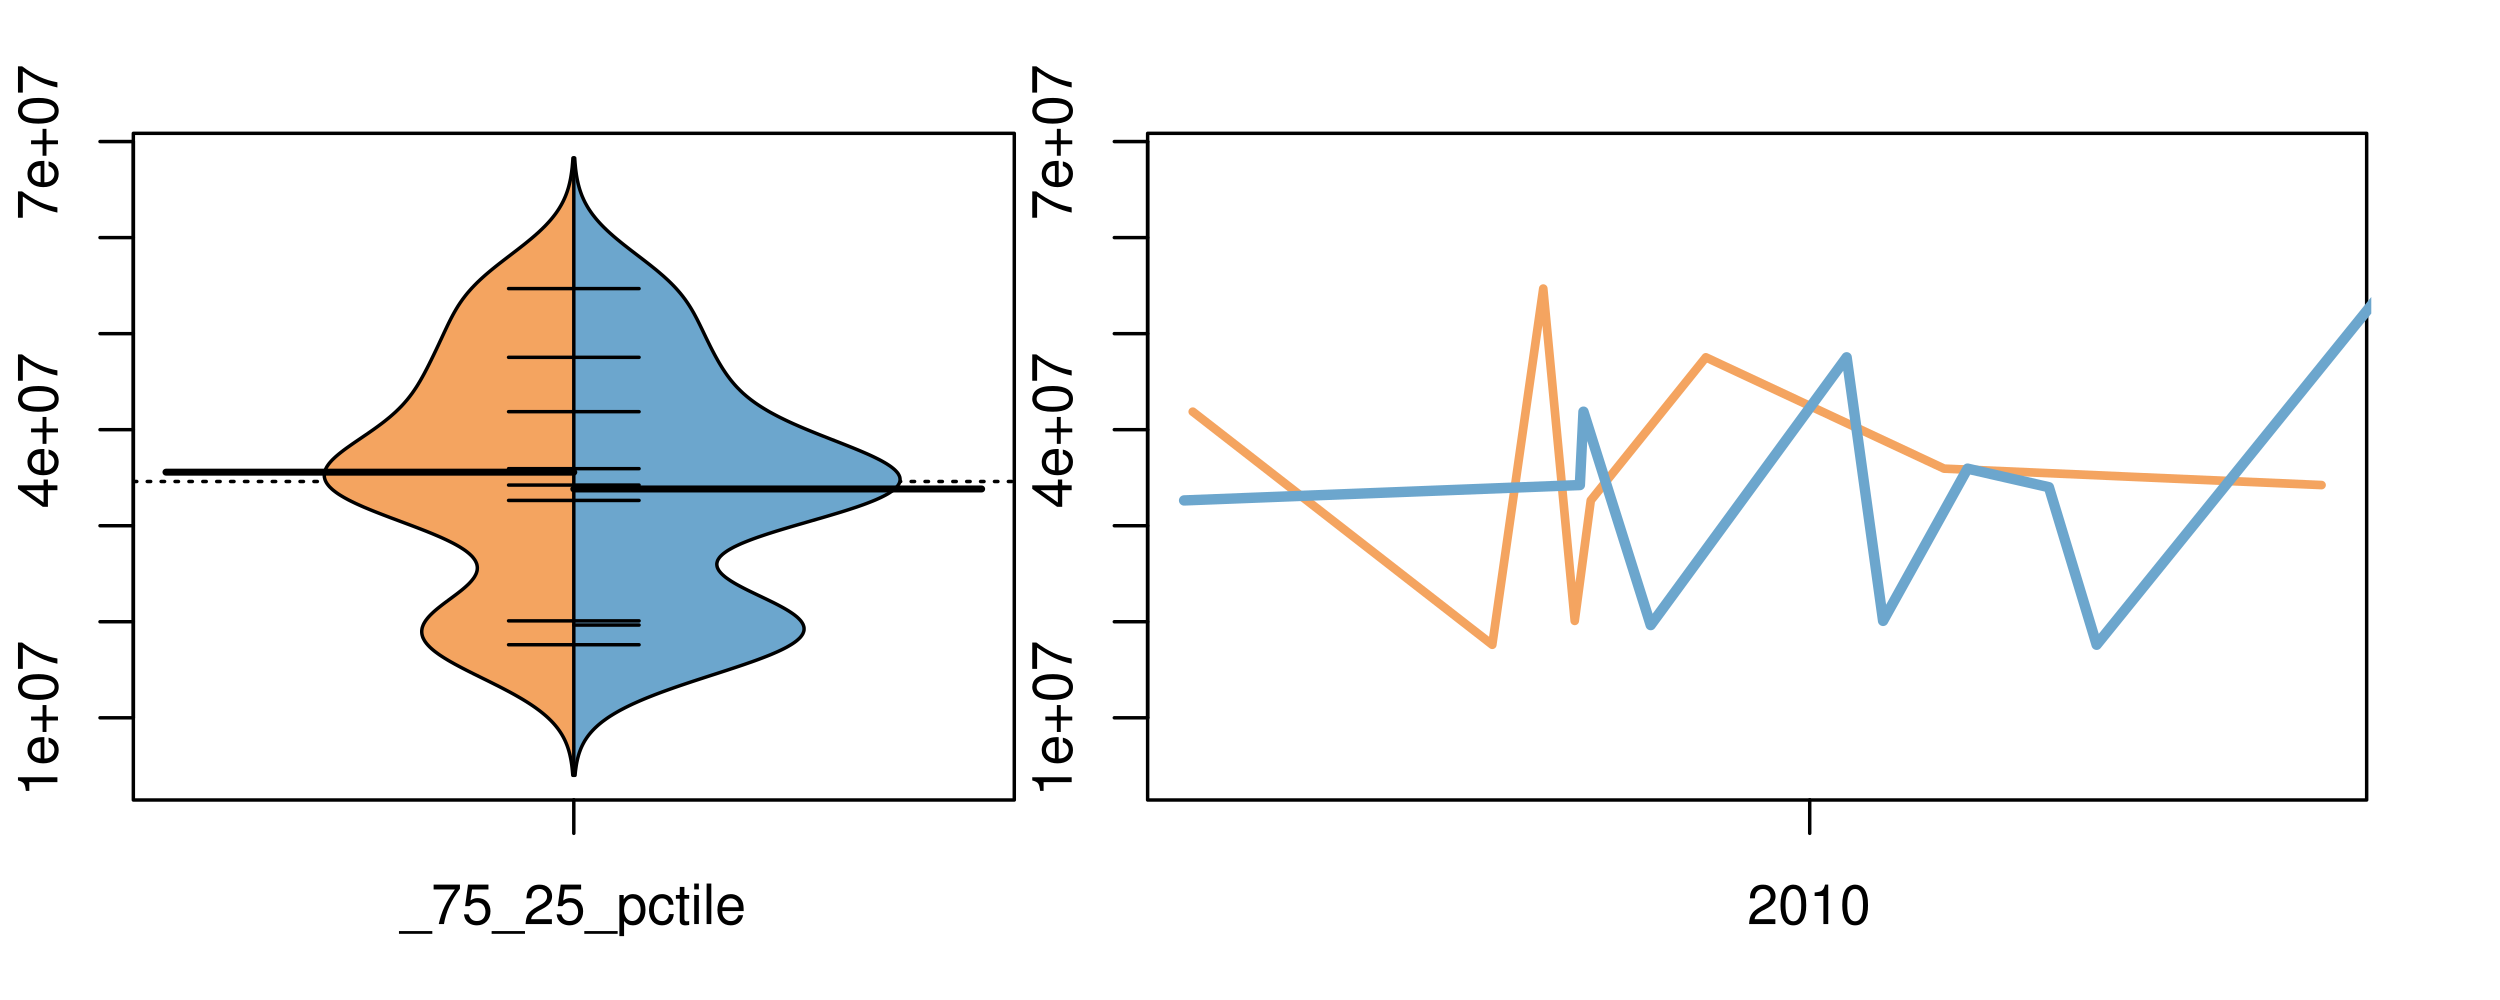 <?xml version="1.0" encoding="UTF-8"?>
<svg xmlns="http://www.w3.org/2000/svg" xmlns:xlink="http://www.w3.org/1999/xlink" width="540pt" height="216pt" viewBox="0 0 540 216" version="1.1">
<defs>
<g>
<symbol overflow="visible" id="glyph0-0">
<path style="stroke:none;" d="M -6.062 -3.109 L 0 -3.109 L 0 -4.156 L -8.516 -4.156 L -8.516 -3.469 C -7.203 -3.094 -7.016 -2.859 -6.812 -1.219 L -6.062 -1.219 Z M -6.062 -3.109 "/>
</symbol>
<symbol overflow="visible" id="glyph0-1">
<path style="stroke:none;" d="M -2.812 -6.156 C -3.766 -6.156 -4.344 -6.078 -4.812 -5.906 C -5.844 -5.5 -6.469 -4.531 -6.469 -3.359 C -6.469 -1.609 -5.125 -0.484 -3.062 -0.484 C -1 -0.484 0.281 -1.578 0.281 -3.344 C 0.281 -4.781 -0.547 -5.766 -1.906 -6.031 L -1.906 -5.016 C -1.078 -4.734 -0.641 -4.172 -0.641 -3.375 C -0.641 -2.734 -0.938 -2.203 -1.469 -1.859 C -1.828 -1.625 -2.188 -1.531 -2.812 -1.531 Z M -3.625 -1.547 C -4.781 -1.625 -5.547 -2.344 -5.547 -3.344 C -5.547 -4.328 -4.734 -5.094 -3.703 -5.094 C -3.672 -5.094 -3.641 -5.094 -3.625 -5.078 Z M -3.625 -1.547 "/>
</symbol>
<symbol overflow="visible" id="glyph0-2">
<path style="stroke:none;" d="M -3.203 -6.406 L -3.203 -3.922 L -5.688 -3.922 L -5.688 -3.078 L -3.203 -3.078 L -3.203 -0.594 L -2.359 -0.594 L -2.359 -3.078 L 0.125 -3.078 L 0.125 -3.922 L -2.359 -3.922 L -2.359 -6.406 Z M -3.203 -6.406 "/>
</symbol>
<symbol overflow="visible" id="glyph0-3">
<path style="stroke:none;" d="M -8.516 -3.297 C -8.516 -2.516 -8.156 -1.781 -7.578 -1.344 C -6.828 -0.797 -5.688 -0.516 -4.109 -0.516 C -1.25 -0.516 0.281 -1.469 0.281 -3.297 C 0.281 -5.094 -1.25 -6.078 -4.047 -6.078 C -5.703 -6.078 -6.797 -5.812 -7.578 -5.25 C -8.172 -4.812 -8.516 -4.109 -8.516 -3.297 Z M -7.578 -3.297 C -7.578 -4.438 -6.422 -5 -4.141 -5 C -1.734 -5 -0.594 -4.453 -0.594 -3.281 C -0.594 -2.156 -1.781 -1.594 -4.109 -1.594 C -6.438 -1.594 -7.578 -2.156 -7.578 -3.297 Z M -7.578 -3.297 "/>
</symbol>
<symbol overflow="visible" id="glyph0-4">
<path style="stroke:none;" d="M -8.516 -6.234 L -8.516 -0.547 L -7.469 -0.547 L -7.469 -5.141 C -4.578 -3.125 -2.797 -2.297 0 -1.656 L 0 -2.781 C -2.719 -3.25 -5.062 -4.312 -7.625 -6.234 Z M -8.516 -6.234 "/>
</symbol>
<symbol overflow="visible" id="glyph0-5">
<path style="stroke:none;" d="M -2.047 -3.922 L 0 -3.922 L 0 -4.984 L -2.047 -4.984 L -2.047 -6.234 L -2.984 -6.234 L -2.984 -4.984 L -8.516 -4.984 L -8.516 -4.203 L -3.156 -0.344 L -2.047 -0.344 Z M -2.984 -3.922 L -2.984 -1.266 L -6.703 -3.922 Z M -2.984 -3.922 "/>
</symbol>
<symbol overflow="visible" id="glyph0-6">
<path style="stroke:none;" d="M -8.75 -5.938 L -8.75 -4.938 L -5.5 -4.938 C -6.125 -4.531 -6.469 -3.859 -6.469 -3.016 C -6.469 -1.375 -5.156 -0.312 -3.156 -0.312 C -1.031 -0.312 0.281 -1.359 0.281 -3.047 C 0.281 -3.906 -0.047 -4.516 -0.828 -5.047 L 0 -5.047 L 0 -5.938 Z M -5.531 -3.188 C -5.531 -4.266 -4.578 -4.938 -3.078 -4.938 C -1.625 -4.938 -0.656 -4.25 -0.656 -3.188 C -0.656 -2.094 -1.625 -1.359 -3.094 -1.359 C -4.562 -1.359 -5.531 -2.094 -5.531 -3.188 Z M -5.531 -3.188 "/>
</symbol>
<symbol overflow="visible" id="glyph0-7">
<path style="stroke:none;" d="M -6.281 -3.094 L -6.281 -2.047 L -7.266 -2.047 C -7.688 -2.047 -7.906 -2.297 -7.906 -2.75 C -7.906 -2.828 -7.906 -2.875 -7.891 -3.094 L -8.719 -3.094 C -8.766 -2.875 -8.781 -2.734 -8.781 -2.531 C -8.781 -1.609 -8.25 -1.062 -7.359 -1.062 L -6.281 -1.062 L -6.281 -0.219 L -5.469 -0.219 L -5.469 -1.062 L 0 -1.062 L 0 -2.047 L -5.469 -2.047 L -5.469 -3.094 Z M -6.281 -3.094 "/>
</symbol>
<symbol overflow="visible" id="glyph0-8">
<path style="stroke:none;" d="M 1.516 -6.938 L 1.516 0.266 L 2.109 0.266 L 2.109 -6.938 Z M 1.516 -6.938 "/>
</symbol>
<symbol overflow="visible" id="glyph0-9">
<path style="stroke:none;" d="M -6.469 -3.266 C -6.469 -1.5 -5.203 -0.438 -3.094 -0.438 C -0.984 -0.438 0.281 -1.484 0.281 -3.281 C 0.281 -5.047 -0.984 -6.125 -3.047 -6.125 C -5.219 -6.125 -6.469 -5.078 -6.469 -3.266 Z M -5.547 -3.281 C -5.547 -4.406 -4.625 -5.078 -3.062 -5.078 C -1.578 -5.078 -0.641 -4.375 -0.641 -3.281 C -0.641 -2.156 -1.578 -1.469 -3.094 -1.469 C -4.609 -1.469 -5.547 -2.156 -5.547 -3.281 Z M -5.547 -3.281 "/>
</symbol>
<symbol overflow="visible" id="glyph0-10">
<path style="stroke:none;" d="M -8.75 -1.828 L -8.75 -0.812 L 0 -0.812 L 0 -1.828 Z M -8.75 -1.828 "/>
</symbol>
<symbol overflow="visible" id="glyph0-11">
<path style="stroke:none;" d="M -1.25 -2.297 L -1.25 -1.047 L 0 -1.047 L 0 -2.297 Z M -1.25 -2.297 "/>
</symbol>
<symbol overflow="visible" id="glyph0-12">
<path style="stroke:none;" d="M 0 -3.422 L -6.281 -5.828 L -6.281 -4.703 L -1.188 -2.922 L -6.281 -1.25 L -6.281 -0.125 L 0 -2.328 Z M 0 -3.422 "/>
</symbol>
<symbol overflow="visible" id="glyph0-13">
<path style="stroke:none;" d="M -0.594 -6.422 C -0.562 -6.312 -0.562 -6.266 -0.562 -6.203 C -0.562 -5.859 -0.75 -5.656 -1.062 -5.656 L -4.75 -5.656 C -5.875 -5.656 -6.469 -4.844 -6.469 -3.297 C -6.469 -2.391 -6.203 -1.625 -5.734 -1.219 C -5.406 -0.922 -5.047 -0.797 -4.422 -0.781 L -4.422 -1.781 C -5.203 -1.875 -5.547 -2.328 -5.547 -3.266 C -5.547 -4.156 -5.203 -4.672 -4.609 -4.672 L -4.344 -4.672 C -3.922 -4.672 -3.75 -4.422 -3.641 -3.625 C -3.469 -2.203 -3.422 -1.984 -3.266 -1.609 C -2.969 -0.875 -2.406 -0.5 -1.578 -0.5 C -0.438 -0.5 0.281 -1.297 0.281 -2.562 C 0.281 -3.359 0 -4 -0.641 -4.703 C -0.016 -4.781 0.281 -5.094 0.281 -5.734 C 0.281 -5.938 0.25 -6.094 0.172 -6.422 Z M -1.984 -4.672 C -1.641 -4.672 -1.438 -4.578 -1.156 -4.266 C -0.797 -3.859 -0.594 -3.375 -0.594 -2.781 C -0.594 -2 -0.969 -1.547 -1.609 -1.547 C -2.266 -1.547 -2.609 -1.984 -2.766 -3.062 C -2.906 -4.109 -2.953 -4.328 -3.109 -4.672 Z M -1.984 -4.672 "/>
</symbol>
<symbol overflow="visible" id="glyph0-14">
<path style="stroke:none;" d="M 0 -5.781 L -6.281 -5.781 L -6.281 -4.781 L -2.719 -4.781 C -1.438 -4.781 -0.594 -4.109 -0.594 -3.078 C -0.594 -2.281 -1.078 -1.781 -1.844 -1.781 L -6.281 -1.781 L -6.281 -0.781 L -1.438 -0.781 C -0.391 -0.781 0.281 -1.562 0.281 -2.781 C 0.281 -3.703 -0.047 -4.297 -0.875 -4.891 L 0 -4.891 Z M 0 -5.781 "/>
</symbol>
<symbol overflow="visible" id="glyph1-0">
<path style="stroke:none;" d="M 6.938 1.516 L -0.266 1.516 L -0.266 2.109 L 6.938 2.109 Z M 6.938 1.516 "/>
</symbol>
<symbol overflow="visible" id="glyph1-1">
<path style="stroke:none;" d="M 6.234 -8.516 L 0.547 -8.516 L 0.547 -7.469 L 5.141 -7.469 C 3.125 -4.578 2.297 -2.797 1.656 0 L 2.781 0 C 3.25 -2.719 4.312 -5.062 6.234 -7.625 Z M 6.234 -8.516 "/>
</symbol>
<symbol overflow="visible" id="glyph1-2">
<path style="stroke:none;" d="M 5.719 -8.516 L 1.312 -8.516 L 0.688 -3.875 L 1.656 -3.875 C 2.141 -4.469 2.562 -4.672 3.219 -4.672 C 4.359 -4.672 5.078 -3.891 5.078 -2.625 C 5.078 -1.406 4.375 -0.656 3.219 -0.656 C 2.297 -0.656 1.734 -1.125 1.469 -2.094 L 0.422 -2.094 C 0.562 -1.391 0.688 -1.062 0.938 -0.75 C 1.422 -0.094 2.281 0.281 3.234 0.281 C 4.953 0.281 6.156 -0.969 6.156 -2.766 C 6.156 -4.453 5.047 -5.609 3.406 -5.609 C 2.812 -5.609 2.328 -5.453 1.844 -5.094 L 2.172 -7.469 L 5.719 -7.469 Z M 5.719 -8.516 "/>
</symbol>
<symbol overflow="visible" id="glyph1-3">
<path style="stroke:none;" d="M 6.078 -1.047 L 1.594 -1.047 C 1.703 -1.734 2.094 -2.188 3.125 -2.797 L 4.328 -3.438 C 5.516 -4.094 6.125 -4.969 6.125 -6.016 C 6.125 -6.719 5.844 -7.375 5.344 -7.844 C 4.844 -8.297 4.219 -8.516 3.406 -8.516 C 2.328 -8.516 1.531 -8.125 1.062 -7.406 C 0.75 -6.953 0.625 -6.422 0.594 -5.562 L 1.656 -5.562 C 1.688 -6.125 1.766 -6.484 1.906 -6.75 C 2.188 -7.266 2.734 -7.578 3.375 -7.578 C 4.328 -7.578 5.047 -6.906 5.047 -5.984 C 5.047 -5.312 4.656 -4.734 3.906 -4.312 L 2.797 -3.688 C 1.016 -2.672 0.5 -1.875 0.406 0 L 6.078 0 Z M 6.078 -1.047 "/>
</symbol>
<symbol overflow="visible" id="glyph1-4">
<path style="stroke:none;" d="M 0.641 2.609 L 1.656 2.609 L 1.656 -0.656 C 2.188 -0.016 2.766 0.281 3.594 0.281 C 5.203 0.281 6.281 -1.031 6.281 -3.031 C 6.281 -5.141 5.25 -6.469 3.578 -6.469 C 2.719 -6.469 2.047 -6.078 1.578 -5.344 L 1.578 -6.281 L 0.641 -6.281 Z M 3.406 -5.531 C 4.516 -5.531 5.234 -4.562 5.234 -3.062 C 5.234 -1.625 4.5 -0.656 3.406 -0.656 C 2.359 -0.656 1.656 -1.625 1.656 -3.094 C 1.656 -4.578 2.359 -5.531 3.406 -5.531 Z M 3.406 -5.531 "/>
</symbol>
<symbol overflow="visible" id="glyph1-5">
<path style="stroke:none;" d="M 5.656 -4.172 C 5.609 -4.781 5.469 -5.188 5.234 -5.531 C 4.797 -6.125 4.047 -6.469 3.172 -6.469 C 1.469 -6.469 0.375 -5.125 0.375 -3.031 C 0.375 -1.016 1.453 0.281 3.156 0.281 C 4.656 0.281 5.609 -0.625 5.719 -2.156 L 4.719 -2.156 C 4.547 -1.156 4.031 -0.641 3.188 -0.641 C 2.078 -0.641 1.422 -1.547 1.422 -3.031 C 1.422 -4.609 2.062 -5.547 3.156 -5.547 C 4 -5.547 4.531 -5.047 4.641 -4.172 Z M 5.656 -4.172 "/>
</symbol>
<symbol overflow="visible" id="glyph1-6">
<path style="stroke:none;" d="M 3.047 -6.281 L 2.016 -6.281 L 2.016 -8.016 L 1.016 -8.016 L 1.016 -6.281 L 0.172 -6.281 L 0.172 -5.469 L 1.016 -5.469 L 1.016 -0.719 C 1.016 -0.078 1.453 0.281 2.234 0.281 C 2.469 0.281 2.719 0.25 3.047 0.188 L 3.047 -0.641 C 2.922 -0.609 2.766 -0.594 2.562 -0.594 C 2.141 -0.594 2.016 -0.719 2.016 -1.156 L 2.016 -5.469 L 3.047 -5.469 Z M 3.047 -6.281 "/>
</symbol>
<symbol overflow="visible" id="glyph1-7">
<path style="stroke:none;" d="M 1.797 -6.281 L 0.797 -6.281 L 0.797 0 L 1.797 0 Z M 1.797 -8.75 L 0.797 -8.75 L 0.797 -7.484 L 1.797 -7.484 Z M 1.797 -8.75 "/>
</symbol>
<symbol overflow="visible" id="glyph1-8">
<path style="stroke:none;" d="M 1.828 -8.75 L 0.812 -8.75 L 0.812 0 L 1.828 0 Z M 1.828 -8.75 "/>
</symbol>
<symbol overflow="visible" id="glyph1-9">
<path style="stroke:none;" d="M 6.156 -2.812 C 6.156 -3.766 6.078 -4.344 5.906 -4.812 C 5.5 -5.844 4.531 -6.469 3.359 -6.469 C 1.609 -6.469 0.484 -5.125 0.484 -3.062 C 0.484 -1 1.578 0.281 3.344 0.281 C 4.781 0.281 5.766 -0.547 6.031 -1.906 L 5.016 -1.906 C 4.734 -1.078 4.172 -0.641 3.375 -0.641 C 2.734 -0.641 2.203 -0.938 1.859 -1.469 C 1.625 -1.828 1.531 -2.188 1.531 -2.812 Z M 1.547 -3.625 C 1.625 -4.781 2.344 -5.547 3.344 -5.547 C 4.328 -5.547 5.094 -4.734 5.094 -3.703 C 5.094 -3.672 5.094 -3.641 5.078 -3.625 Z M 1.547 -3.625 "/>
</symbol>
<symbol overflow="visible" id="glyph1-10">
<path style="stroke:none;" d="M 3.297 -8.516 C 2.516 -8.516 1.781 -8.156 1.344 -7.578 C 0.797 -6.828 0.516 -5.688 0.516 -4.109 C 0.516 -1.25 1.469 0.281 3.297 0.281 C 5.094 0.281 6.078 -1.25 6.078 -4.047 C 6.078 -5.703 5.812 -6.797 5.25 -7.578 C 4.812 -8.172 4.109 -8.516 3.297 -8.516 Z M 3.297 -7.578 C 4.438 -7.578 5 -6.422 5 -4.141 C 5 -1.734 4.453 -0.594 3.281 -0.594 C 2.156 -0.594 1.594 -1.781 1.594 -4.109 C 1.594 -6.438 2.156 -7.578 3.297 -7.578 Z M 3.297 -7.578 "/>
</symbol>
<symbol overflow="visible" id="glyph1-11">
<path style="stroke:none;" d="M 3.109 -6.062 L 3.109 0 L 4.156 0 L 4.156 -8.516 L 3.469 -8.516 C 3.094 -7.203 2.859 -7.016 1.219 -6.812 L 1.219 -6.062 Z M 3.109 -6.062 "/>
</symbol>
</g>
<clipPath id="clip1">
  <path d="M 28.801 28.801 L 220.086 28.801 L 220.086 173.801 L 28.801 173.801 Z M 28.801 28.801 "/>
</clipPath>
<clipPath id="clip2">
  <path d="M 247.887 28.801 L 512.199 28.801 L 512.199 173.801 L 247.887 173.801 Z M 247.887 28.801 "/>
</clipPath>
<clipPath id="clip3">
  <path d="M 233.484 14.398 L 526.598 14.398 L 526.598 188.199 L 233.484 188.199 Z M 233.484 14.398 "/>
</clipPath>
<clipPath id="clip4">
  <path d="M 247.887 28.801 L 512.199 28.801 L 512.199 173.801 L 247.887 173.801 Z M 247.887 28.801 "/>
</clipPath>
</defs>
<g id="surface306">
<path style="fill:none;stroke-width:0.75;stroke-linecap:round;stroke-linejoin:round;stroke:rgb(0%,0%,0%);stroke-opacity:1;stroke-miterlimit:10;" d="M 28.801 172.801 L 219.086 172.801 L 219.086 28.801 L 28.801 28.801 L 28.801 172.801 "/>
<path style="fill:none;stroke-width:0.75;stroke-linecap:round;stroke-linejoin:round;stroke:rgb(0%,0%,0%);stroke-opacity:1;stroke-miterlimit:10;" d="M 28.801 155.043 L 28.801 30.578 "/>
<path style="fill:none;stroke-width:0.75;stroke-linecap:round;stroke-linejoin:round;stroke:rgb(0%,0%,0%);stroke-opacity:1;stroke-miterlimit:10;" d="M 28.801 155.043 L 21.602 155.043 "/>
<path style="fill:none;stroke-width:0.75;stroke-linecap:round;stroke-linejoin:round;stroke:rgb(0%,0%,0%);stroke-opacity:1;stroke-miterlimit:10;" d="M 28.801 134.297 L 21.602 134.297 "/>
<path style="fill:none;stroke-width:0.75;stroke-linecap:round;stroke-linejoin:round;stroke:rgb(0%,0%,0%);stroke-opacity:1;stroke-miterlimit:10;" d="M 28.801 113.555 L 21.602 113.555 "/>
<path style="fill:none;stroke-width:0.75;stroke-linecap:round;stroke-linejoin:round;stroke:rgb(0%,0%,0%);stroke-opacity:1;stroke-miterlimit:10;" d="M 28.801 92.809 L 21.602 92.809 "/>
<path style="fill:none;stroke-width:0.75;stroke-linecap:round;stroke-linejoin:round;stroke:rgb(0%,0%,0%);stroke-opacity:1;stroke-miterlimit:10;" d="M 28.801 72.066 L 21.602 72.066 "/>
<path style="fill:none;stroke-width:0.75;stroke-linecap:round;stroke-linejoin:round;stroke:rgb(0%,0%,0%);stroke-opacity:1;stroke-miterlimit:10;" d="M 28.801 51.32 L 21.602 51.32 "/>
<path style="fill:none;stroke-width:0.75;stroke-linecap:round;stroke-linejoin:round;stroke:rgb(0%,0%,0%);stroke-opacity:1;stroke-miterlimit:10;" d="M 28.801 30.578 L 21.602 30.578 "/>
<g style="fill:rgb(0%,0%,0%);fill-opacity:1;">
  <use xlink:href="#glyph0-0" x="12.396" y="172.043"/>
  <use xlink:href="#glyph0-1" x="12.396" y="165.371"/>
  <use xlink:href="#glyph0-2" x="12.396" y="158.699"/>
  <use xlink:href="#glyph0-3" x="12.396" y="151.691"/>
  <use xlink:href="#glyph0-4" x="12.396" y="145.02"/>
</g>
<g style="fill:rgb(0%,0%,0%);fill-opacity:1;">
  <use xlink:href="#glyph0-5" x="12.396" y="109.809"/>
  <use xlink:href="#glyph0-1" x="12.396" y="103.137"/>
  <use xlink:href="#glyph0-2" x="12.396" y="96.465"/>
  <use xlink:href="#glyph0-3" x="12.396" y="89.457"/>
  <use xlink:href="#glyph0-4" x="12.396" y="82.785"/>
</g>
<g style="fill:rgb(0%,0%,0%);fill-opacity:1;">
  <use xlink:href="#glyph0-4" x="12.396" y="47.578"/>
  <use xlink:href="#glyph0-1" x="12.396" y="40.906"/>
  <use xlink:href="#glyph0-2" x="12.396" y="34.234"/>
  <use xlink:href="#glyph0-3" x="12.396" y="27.227"/>
  <use xlink:href="#glyph0-4" x="12.396" y="20.555"/>
</g>
<path style="fill:none;stroke-width:0.75;stroke-linecap:round;stroke-linejoin:round;stroke:rgb(0%,0%,0%);stroke-opacity:1;stroke-miterlimit:10;" d="M 123.941 172.801 L 123.941 172.801 "/>
<path style="fill:none;stroke-width:0.75;stroke-linecap:round;stroke-linejoin:round;stroke:rgb(0%,0%,0%);stroke-opacity:1;stroke-miterlimit:10;" d="M 123.941 172.801 L 123.941 180 "/>
<g style="fill:rgb(0%,0%,0%);fill-opacity:1;">
  <use xlink:href="#glyph1-0" x="86.441" y="199.596"/>
  <use xlink:href="#glyph1-1" x="93.113" y="199.596"/>
  <use xlink:href="#glyph1-2" x="99.785" y="199.596"/>
  <use xlink:href="#glyph1-0" x="106.457" y="199.596"/>
  <use xlink:href="#glyph1-3" x="113.129" y="199.596"/>
  <use xlink:href="#glyph1-2" x="119.801" y="199.596"/>
  <use xlink:href="#glyph1-0" x="126.473" y="199.596"/>
  <use xlink:href="#glyph1-4" x="133.145" y="199.596"/>
  <use xlink:href="#glyph1-5" x="139.816" y="199.596"/>
  <use xlink:href="#glyph1-6" x="145.816" y="199.596"/>
  <use xlink:href="#glyph1-7" x="149.152" y="199.596"/>
  <use xlink:href="#glyph1-8" x="151.816" y="199.596"/>
  <use xlink:href="#glyph1-9" x="154.48" y="199.596"/>
</g>
<g clip-path="url(#clip1)" clip-rule="nonzero">
<path style="fill:none;stroke-width:0.75;stroke-linecap:round;stroke-linejoin:round;stroke:rgb(0%,0%,0%);stroke-opacity:1;stroke-dasharray:0.75,2.25;stroke-miterlimit:10;" d="M 28.801 104.004 L 219.086 104.004 "/>
<path style=" stroke:none;fill-rule:nonzero;fill:rgb(95.686%,64.314%,37.647%);fill-opacity:1;" d="M 123.941 34.133 L 123.754 34.133 L 123.734 34.395 L 123.719 34.656 L 123.699 34.918 L 123.68 35.176 L 123.609 35.961 L 123.582 36.223 L 123.551 36.48 L 123.488 37.004 L 123.453 37.266 L 123.414 37.523 L 123.375 37.785 L 123.289 38.309 L 123.242 38.57 L 123.188 38.828 L 123.137 39.09 L 123.02 39.613 L 122.953 39.875 L 122.887 40.133 L 122.816 40.395 L 122.742 40.656 L 122.578 41.18 L 122.492 41.438 L 122.398 41.699 L 122.301 41.961 L 122.199 42.223 L 122.094 42.484 L 121.98 42.742 L 121.863 43.004 L 121.742 43.266 L 121.617 43.527 L 121.48 43.789 L 121.344 44.047 L 121.199 44.309 L 121.047 44.57 L 120.891 44.832 L 120.73 45.094 L 120.562 45.352 L 120.387 45.613 L 120.207 45.875 L 120.02 46.137 L 119.824 46.398 L 119.625 46.656 L 119.418 46.918 L 119.207 47.18 L 118.988 47.441 L 118.762 47.703 L 118.531 47.961 L 118.047 48.484 L 117.797 48.746 L 117.539 49.008 L 117.273 49.266 L 117.008 49.527 L 116.453 50.051 L 116.168 50.312 L 115.875 50.57 L 115.582 50.832 L 114.973 51.355 L 114.664 51.617 L 114.348 51.875 L 114.031 52.137 L 113.711 52.398 L 113.387 52.66 L 113.059 52.922 L 112.727 53.18 L 112.395 53.441 L 111.723 53.965 L 111.383 54.227 L 111.043 54.484 L 110.703 54.746 L 110.359 55.008 L 110.02 55.27 L 109.68 55.527 L 108.66 56.312 L 108.324 56.574 L 107.988 56.832 L 107.324 57.355 L 106.996 57.617 L 106.672 57.879 L 106.352 58.137 L 106.035 58.398 L 105.41 58.922 L 105.105 59.184 L 104.805 59.441 L 104.219 59.965 L 103.934 60.227 L 103.652 60.488 L 103.379 60.746 L 103.105 61.008 L 102.844 61.27 L 102.586 61.531 L 102.332 61.793 L 102.086 62.051 L 101.844 62.312 L 101.609 62.574 L 101.379 62.836 L 101.152 63.098 L 100.934 63.355 L 100.512 63.879 L 100.113 64.402 L 99.918 64.66 L 99.551 65.184 L 99.371 65.445 L 99.199 65.707 L 99.027 65.965 L 98.863 66.227 L 98.543 66.75 L 98.391 67.012 L 98.242 67.27 L 98.094 67.531 L 97.805 68.055 L 97.668 68.316 L 97.531 68.574 L 97.395 68.836 L 97.129 69.359 L 97 69.621 L 96.871 69.879 L 96.746 70.141 L 96.617 70.402 L 96.496 70.664 L 96.371 70.926 L 96.246 71.184 L 96.125 71.445 L 96 71.707 L 95.758 72.23 L 95.637 72.488 L 95.273 73.273 L 95.148 73.531 L 94.785 74.316 L 94.66 74.578 L 94.539 74.836 L 94.414 75.098 L 94.293 75.359 L 94.043 75.883 L 93.918 76.141 L 93.668 76.664 L 93.539 76.926 L 93.414 77.188 L 93.285 77.445 L 93.16 77.707 L 93.031 77.969 L 92.898 78.23 L 92.77 78.492 L 92.641 78.75 L 92.242 79.535 L 92.105 79.797 L 91.969 80.055 L 91.695 80.578 L 91.555 80.84 L 91.41 81.102 L 91.27 81.359 L 90.824 82.145 L 90.672 82.406 L 90.516 82.664 L 90.359 82.926 L 90.199 83.188 L 90.035 83.449 L 89.867 83.711 L 89.695 83.969 L 89.52 84.23 L 89.16 84.754 L 88.973 85.016 L 88.777 85.273 L 88.582 85.535 L 88.379 85.797 L 88.172 86.059 L 87.961 86.32 L 87.742 86.578 L 87.289 87.102 L 87.051 87.363 L 86.809 87.625 L 86.559 87.883 L 86.301 88.145 L 86.039 88.406 L 85.77 88.668 L 85.496 88.93 L 85.215 89.188 L 84.922 89.449 L 84.625 89.711 L 84.324 89.973 L 84.012 90.234 L 83.695 90.492 L 83.371 90.754 L 83.043 91.016 L 82.707 91.277 L 82.363 91.539 L 82.016 91.797 L 81.664 92.059 L 81.305 92.32 L 80.941 92.582 L 80.578 92.84 L 79.453 93.625 L 79.07 93.887 L 78.688 94.145 L 77.922 94.668 L 77.535 94.93 L 77.152 95.191 L 76.77 95.449 L 76.012 95.973 L 75.27 96.496 L 74.906 96.754 L 74.547 97.016 L 74.195 97.277 L 73.855 97.539 L 73.52 97.801 L 73.199 98.059 L 72.887 98.32 L 72.582 98.582 L 72.293 98.844 L 72.02 99.105 L 71.754 99.363 L 71.512 99.625 L 71.281 99.887 L 71.066 100.148 L 70.875 100.41 L 70.695 100.668 L 70.539 100.93 L 70.406 101.191 L 70.285 101.453 L 70.191 101.715 L 70.121 101.973 L 70.066 102.234 L 70.047 102.496 L 70.043 102.758 L 70.059 103.02 L 70.113 103.277 L 70.18 103.539 L 70.277 103.801 L 70.402 104.062 L 70.547 104.324 L 70.723 104.582 L 70.926 104.844 L 71.145 105.105 L 71.402 105.367 L 71.68 105.629 L 71.977 105.887 L 72.312 106.148 L 72.66 106.41 L 73.035 106.672 L 73.441 106.934 L 73.863 107.191 L 74.309 107.453 L 74.781 107.715 L 75.266 107.977 L 75.781 108.238 L 76.312 108.496 L 76.855 108.758 L 77.43 109.02 L 78.012 109.281 L 78.609 109.543 L 79.23 109.801 L 79.855 110.062 L 80.496 110.324 L 81.152 110.586 L 81.812 110.844 L 82.484 111.105 L 83.164 111.367 L 83.848 111.629 L 84.539 111.891 L 85.234 112.148 L 85.93 112.41 L 87.328 112.934 L 88.023 113.195 L 88.715 113.453 L 89.406 113.715 L 90.09 113.977 L 90.766 114.238 L 91.438 114.5 L 92.094 114.758 L 92.742 115.02 L 93.383 115.281 L 94.004 115.543 L 94.617 115.805 L 95.215 116.062 L 95.789 116.324 L 96.355 116.586 L 96.902 116.848 L 97.426 117.109 L 97.934 117.367 L 98.418 117.629 L 98.883 117.891 L 99.328 118.152 L 99.742 118.414 L 100.141 118.672 L 100.52 118.934 L 100.863 119.195 L 101.188 119.457 L 101.488 119.719 L 101.762 119.977 L 102.016 120.238 L 102.234 120.5 L 102.43 120.762 L 102.609 121.023 L 102.75 121.281 L 102.871 121.543 L 102.973 121.805 L 103.035 122.066 L 103.082 122.328 L 103.105 122.586 L 103.098 122.848 L 103.074 123.109 L 103.023 123.371 L 102.945 123.633 L 102.855 123.891 L 102.734 124.152 L 102.594 124.414 L 102.441 124.676 L 102.258 124.938 L 102.062 125.195 L 101.852 125.457 L 101.617 125.719 L 101.375 125.98 L 101.113 126.242 L 100.836 126.5 L 100.551 126.762 L 100.25 127.023 L 99.941 127.285 L 99.625 127.547 L 99.293 127.805 L 98.961 128.066 L 98.621 128.328 L 98.273 128.59 L 97.926 128.848 L 97.223 129.371 L 96.867 129.633 L 96.516 129.895 L 96.168 130.152 L 95.82 130.414 L 95.48 130.676 L 95.145 130.938 L 94.816 131.199 L 94.496 131.457 L 94.184 131.719 L 93.879 131.98 L 93.59 132.242 L 93.312 132.504 L 93.043 132.762 L 92.793 133.023 L 92.555 133.285 L 92.332 133.547 L 92.129 133.809 L 91.934 134.066 L 91.77 134.328 L 91.613 134.59 L 91.477 134.852 L 91.367 135.113 L 91.27 135.371 L 91.191 135.633 L 91.141 135.895 L 91.105 136.156 L 91.094 136.418 L 91.105 136.676 L 91.133 136.938 L 91.188 137.199 L 91.262 137.461 L 91.352 137.723 L 91.477 137.98 L 91.613 138.242 L 91.77 138.504 L 91.953 138.766 L 92.152 139.027 L 92.375 139.285 L 92.621 139.547 L 92.879 139.809 L 93.16 140.07 L 93.461 140.332 L 93.773 140.59 L 94.113 140.852 L 94.465 141.113 L 94.828 141.375 L 95.215 141.637 L 95.613 141.895 L 96.023 142.156 L 96.453 142.418 L 96.887 142.68 L 97.34 142.941 L 97.801 143.199 L 98.27 143.461 L 98.754 143.723 L 99.242 143.984 L 99.738 144.246 L 100.242 144.504 L 100.75 144.766 L 101.266 145.027 L 102.305 145.551 L 102.832 145.809 L 104.414 146.594 L 104.945 146.852 L 105.473 147.113 L 106.52 147.637 L 107.039 147.898 L 107.555 148.156 L 108.066 148.418 L 108.574 148.68 L 109.074 148.941 L 109.57 149.203 L 110.059 149.461 L 110.539 149.723 L 111.016 149.984 L 111.48 150.246 L 111.938 150.508 L 112.387 150.766 L 112.828 151.027 L 113.258 151.289 L 113.684 151.551 L 114.094 151.812 L 114.496 152.07 L 114.891 152.332 L 115.273 152.594 L 115.648 152.855 L 116.008 153.117 L 116.359 153.375 L 116.703 153.637 L 117.031 153.898 L 117.352 154.16 L 117.664 154.422 L 117.965 154.68 L 118.254 154.941 L 118.535 155.203 L 119.066 155.727 L 119.312 155.984 L 119.555 156.246 L 119.785 156.508 L 120.008 156.77 L 120.219 157.031 L 120.426 157.289 L 120.617 157.551 L 120.805 157.812 L 120.984 158.074 L 121.152 158.336 L 121.316 158.594 L 121.469 158.855 L 121.617 159.117 L 121.758 159.379 L 121.891 159.641 L 122.016 159.898 L 122.137 160.16 L 122.25 160.422 L 122.461 160.945 L 122.555 161.203 L 122.648 161.465 L 122.734 161.727 L 122.891 162.25 L 122.961 162.508 L 123.031 162.77 L 123.094 163.031 L 123.211 163.555 L 123.262 163.812 L 123.312 164.074 L 123.359 164.336 L 123.402 164.598 L 123.441 164.855 L 123.48 165.117 L 123.516 165.379 L 123.578 165.902 L 123.605 166.16 L 123.633 166.422 L 123.703 167.207 L 123.723 167.465 L 123.941 167.465 Z M 123.941 34.133 "/>
<path style="fill:none;stroke-width:0.75;stroke-linecap:round;stroke-linejoin:round;stroke:rgb(0%,0%,0%);stroke-opacity:1;stroke-miterlimit:10;" d="M 123.941 34.133 L 123.754 34.133 L 123.734 34.395 L 123.719 34.656 L 123.699 34.918 L 123.68 35.176 L 123.609 35.961 L 123.582 36.223 L 123.551 36.48 L 123.488 37.004 L 123.453 37.266 L 123.414 37.523 L 123.375 37.785 L 123.289 38.309 L 123.242 38.57 L 123.188 38.828 L 123.137 39.09 L 123.02 39.613 L 122.953 39.875 L 122.887 40.133 L 122.816 40.395 L 122.742 40.656 L 122.578 41.18 L 122.492 41.438 L 122.398 41.699 L 122.301 41.961 L 122.199 42.223 L 122.094 42.484 L 121.98 42.742 L 121.863 43.004 L 121.742 43.266 L 121.617 43.527 L 121.48 43.789 L 121.344 44.047 L 121.199 44.309 L 121.047 44.57 L 120.891 44.832 L 120.73 45.094 L 120.562 45.352 L 120.387 45.613 L 120.207 45.875 L 120.02 46.137 L 119.824 46.398 L 119.625 46.656 L 119.418 46.918 L 119.207 47.18 L 118.988 47.441 L 118.762 47.703 L 118.531 47.961 L 118.047 48.484 L 117.797 48.746 L 117.539 49.008 L 117.273 49.266 L 117.008 49.527 L 116.453 50.051 L 116.168 50.312 L 115.875 50.57 L 115.582 50.832 L 114.973 51.355 L 114.664 51.617 L 114.348 51.875 L 114.031 52.137 L 113.711 52.398 L 113.387 52.66 L 113.059 52.922 L 112.727 53.18 L 112.395 53.441 L 111.723 53.965 L 111.383 54.227 L 111.043 54.484 L 110.703 54.746 L 110.359 55.008 L 110.02 55.27 L 109.68 55.527 L 108.66 56.312 L 108.324 56.574 L 107.988 56.832 L 107.324 57.355 L 106.996 57.617 L 106.672 57.879 L 106.352 58.137 L 106.035 58.398 L 105.41 58.922 L 105.105 59.184 L 104.805 59.441 L 104.219 59.965 L 103.934 60.227 L 103.652 60.488 L 103.379 60.746 L 103.105 61.008 L 102.844 61.27 L 102.586 61.531 L 102.332 61.793 L 102.086 62.051 L 101.844 62.312 L 101.609 62.574 L 101.379 62.836 L 101.152 63.098 L 100.934 63.355 L 100.512 63.879 L 100.113 64.402 L 99.918 64.66 L 99.551 65.184 L 99.371 65.445 L 99.199 65.707 L 99.027 65.965 L 98.863 66.227 L 98.543 66.75 L 98.391 67.012 L 98.242 67.27 L 98.094 67.531 L 97.805 68.055 L 97.668 68.316 L 97.531 68.574 L 97.395 68.836 L 97.129 69.359 L 97 69.621 L 96.871 69.879 L 96.746 70.141 L 96.617 70.402 L 96.496 70.664 L 96.371 70.926 L 96.246 71.184 L 96.125 71.445 L 96 71.707 L 95.758 72.23 L 95.637 72.488 L 95.273 73.273 L 95.148 73.531 L 94.785 74.316 L 94.66 74.578 L 94.539 74.836 L 94.414 75.098 L 94.293 75.359 L 94.043 75.883 L 93.918 76.141 L 93.668 76.664 L 93.539 76.926 L 93.414 77.188 L 93.285 77.445 L 93.16 77.707 L 93.031 77.969 L 92.898 78.23 L 92.77 78.492 L 92.641 78.75 L 92.242 79.535 L 92.105 79.797 L 91.969 80.055 L 91.695 80.578 L 91.555 80.84 L 91.41 81.102 L 91.27 81.359 L 90.824 82.145 L 90.672 82.406 L 90.516 82.664 L 90.359 82.926 L 90.199 83.188 L 90.035 83.449 L 89.867 83.711 L 89.695 83.969 L 89.52 84.23 L 89.16 84.754 L 88.973 85.016 L 88.777 85.273 L 88.582 85.535 L 88.379 85.797 L 88.172 86.059 L 87.961 86.32 L 87.742 86.578 L 87.289 87.102 L 87.051 87.363 L 86.809 87.625 L 86.559 87.883 L 86.301 88.145 L 86.039 88.406 L 85.77 88.668 L 85.496 88.93 L 85.215 89.188 L 84.922 89.449 L 84.625 89.711 L 84.324 89.973 L 84.012 90.234 L 83.695 90.492 L 83.371 90.754 L 83.043 91.016 L 82.707 91.277 L 82.363 91.539 L 82.016 91.797 L 81.664 92.059 L 81.305 92.32 L 80.941 92.582 L 80.578 92.84 L 79.453 93.625 L 79.07 93.887 L 78.688 94.145 L 77.922 94.668 L 77.535 94.93 L 77.152 95.191 L 76.77 95.449 L 76.012 95.973 L 75.27 96.496 L 74.906 96.754 L 74.547 97.016 L 74.195 97.277 L 73.855 97.539 L 73.52 97.801 L 73.199 98.059 L 72.887 98.32 L 72.582 98.582 L 72.293 98.844 L 72.02 99.105 L 71.754 99.363 L 71.512 99.625 L 71.281 99.887 L 71.066 100.148 L 70.875 100.41 L 70.695 100.668 L 70.539 100.93 L 70.406 101.191 L 70.285 101.453 L 70.191 101.715 L 70.121 101.973 L 70.066 102.234 L 70.047 102.496 L 70.043 102.758 L 70.059 103.02 L 70.113 103.277 L 70.18 103.539 L 70.277 103.801 L 70.402 104.062 L 70.547 104.324 L 70.723 104.582 L 70.926 104.844 L 71.145 105.105 L 71.402 105.367 L 71.68 105.629 L 71.977 105.887 L 72.312 106.148 L 72.66 106.41 L 73.035 106.672 L 73.441 106.934 L 73.863 107.191 L 74.309 107.453 L 74.781 107.715 L 75.266 107.977 L 75.781 108.238 L 76.312 108.496 L 76.855 108.758 L 77.43 109.02 L 78.012 109.281 L 78.609 109.543 L 79.23 109.801 L 79.855 110.062 L 80.496 110.324 L 81.152 110.586 L 81.812 110.844 L 82.484 111.105 L 83.164 111.367 L 83.848 111.629 L 84.539 111.891 L 85.234 112.148 L 85.93 112.41 L 87.328 112.934 L 88.023 113.195 L 88.715 113.453 L 89.406 113.715 L 90.09 113.977 L 90.766 114.238 L 91.438 114.5 L 92.094 114.758 L 92.742 115.02 L 93.383 115.281 L 94.004 115.543 L 94.617 115.805 L 95.215 116.062 L 95.789 116.324 L 96.355 116.586 L 96.902 116.848 L 97.426 117.109 L 97.934 117.367 L 98.418 117.629 L 98.883 117.891 L 99.328 118.152 L 99.742 118.414 L 100.141 118.672 L 100.52 118.934 L 100.863 119.195 L 101.188 119.457 L 101.488 119.719 L 101.762 119.977 L 102.016 120.238 L 102.234 120.5 L 102.43 120.762 L 102.609 121.023 L 102.75 121.281 L 102.871 121.543 L 102.973 121.805 L 103.035 122.066 L 103.082 122.328 L 103.105 122.586 L 103.098 122.848 L 103.074 123.109 L 103.023 123.371 L 102.945 123.633 L 102.855 123.891 L 102.734 124.152 L 102.594 124.414 L 102.441 124.676 L 102.258 124.938 L 102.062 125.195 L 101.852 125.457 L 101.617 125.719 L 101.375 125.98 L 101.113 126.242 L 100.836 126.5 L 100.551 126.762 L 100.25 127.023 L 99.941 127.285 L 99.625 127.547 L 99.293 127.805 L 98.961 128.066 L 98.621 128.328 L 98.273 128.59 L 97.926 128.848 L 97.223 129.371 L 96.867 129.633 L 96.516 129.895 L 96.168 130.152 L 95.82 130.414 L 95.48 130.676 L 95.145 130.938 L 94.816 131.199 L 94.496 131.457 L 94.184 131.719 L 93.879 131.98 L 93.59 132.242 L 93.312 132.504 L 93.043 132.762 L 92.793 133.023 L 92.555 133.285 L 92.332 133.547 L 92.129 133.809 L 91.934 134.066 L 91.77 134.328 L 91.613 134.59 L 91.477 134.852 L 91.367 135.113 L 91.27 135.371 L 91.191 135.633 L 91.141 135.895 L 91.105 136.156 L 91.094 136.418 L 91.105 136.676 L 91.133 136.938 L 91.188 137.199 L 91.262 137.461 L 91.352 137.723 L 91.477 137.98 L 91.613 138.242 L 91.77 138.504 L 91.953 138.766 L 92.152 139.027 L 92.375 139.285 L 92.621 139.547 L 92.879 139.809 L 93.16 140.07 L 93.461 140.332 L 93.773 140.59 L 94.113 140.852 L 94.465 141.113 L 94.828 141.375 L 95.215 141.637 L 95.613 141.895 L 96.023 142.156 L 96.453 142.418 L 96.887 142.68 L 97.34 142.941 L 97.801 143.199 L 98.27 143.461 L 98.754 143.723 L 99.242 143.984 L 99.738 144.246 L 100.242 144.504 L 100.75 144.766 L 101.266 145.027 L 102.305 145.551 L 102.832 145.809 L 104.414 146.594 L 104.945 146.852 L 105.473 147.113 L 106.52 147.637 L 107.039 147.898 L 107.555 148.156 L 108.066 148.418 L 108.574 148.68 L 109.074 148.941 L 109.57 149.203 L 110.059 149.461 L 110.539 149.723 L 111.016 149.984 L 111.48 150.246 L 111.938 150.508 L 112.387 150.766 L 112.828 151.027 L 113.258 151.289 L 113.684 151.551 L 114.094 151.812 L 114.496 152.07 L 114.891 152.332 L 115.273 152.594 L 115.648 152.855 L 116.008 153.117 L 116.359 153.375 L 116.703 153.637 L 117.031 153.898 L 117.352 154.16 L 117.664 154.422 L 117.965 154.68 L 118.254 154.941 L 118.535 155.203 L 119.066 155.727 L 119.312 155.984 L 119.555 156.246 L 119.785 156.508 L 120.008 156.77 L 120.219 157.031 L 120.426 157.289 L 120.617 157.551 L 120.805 157.812 L 120.984 158.074 L 121.152 158.336 L 121.316 158.594 L 121.469 158.855 L 121.617 159.117 L 121.758 159.379 L 121.891 159.641 L 122.016 159.898 L 122.137 160.16 L 122.25 160.422 L 122.461 160.945 L 122.555 161.203 L 122.648 161.465 L 122.734 161.727 L 122.891 162.25 L 122.961 162.508 L 123.031 162.77 L 123.094 163.031 L 123.211 163.555 L 123.262 163.812 L 123.312 164.074 L 123.359 164.336 L 123.402 164.598 L 123.441 164.855 L 123.48 165.117 L 123.516 165.379 L 123.578 165.902 L 123.605 166.16 L 123.633 166.422 L 123.703 167.207 L 123.723 167.465 L 123.941 167.465 "/>
<path style=" stroke:none;fill-rule:nonzero;fill:rgb(42.353%,65.098%,80.392%);fill-opacity:1;" d="M 123.941 167.465 L 124.211 167.465 L 124.234 167.207 L 124.258 166.945 L 124.285 166.684 L 124.316 166.422 L 124.352 166.16 L 124.387 165.902 L 124.465 165.379 L 124.508 165.117 L 124.555 164.855 L 124.605 164.598 L 124.66 164.336 L 124.719 164.074 L 124.781 163.812 L 124.848 163.555 L 124.918 163.293 L 124.992 163.031 L 125.074 162.77 L 125.16 162.508 L 125.254 162.25 L 125.352 161.988 L 125.453 161.727 L 125.566 161.465 L 125.684 161.203 L 125.809 160.945 L 125.941 160.684 L 126.082 160.422 L 126.227 160.16 L 126.383 159.898 L 126.551 159.641 L 126.723 159.379 L 126.91 159.117 L 127.102 158.855 L 127.305 158.594 L 127.52 158.336 L 127.746 158.074 L 127.984 157.812 L 128.234 157.551 L 128.492 157.289 L 128.766 157.031 L 129.051 156.77 L 129.348 156.508 L 129.664 156.246 L 129.988 155.984 L 130.324 155.727 L 130.684 155.465 L 131.047 155.203 L 131.43 154.941 L 131.832 154.68 L 132.242 154.422 L 132.672 154.16 L 133.117 153.898 L 133.574 153.637 L 134.051 153.375 L 134.543 153.117 L 135.047 152.855 L 135.574 152.594 L 136.109 152.332 L 136.664 152.07 L 137.238 151.812 L 137.82 151.551 L 138.422 151.289 L 139.039 151.027 L 139.668 150.766 L 140.316 150.508 L 140.977 150.246 L 141.648 149.984 L 142.34 149.723 L 143.039 149.461 L 143.75 149.203 L 144.477 148.941 L 145.215 148.68 L 145.961 148.418 L 146.719 148.156 L 147.48 147.898 L 148.254 147.637 L 149.035 147.375 L 149.824 147.113 L 150.617 146.852 L 151.414 146.594 L 152.215 146.332 L 153.824 145.809 L 154.629 145.551 L 155.434 145.289 L 157.035 144.766 L 157.828 144.504 L 158.617 144.246 L 159.398 143.984 L 160.168 143.723 L 160.934 143.461 L 161.684 143.199 L 162.426 142.941 L 163.152 142.68 L 163.863 142.418 L 164.559 142.156 L 165.238 141.895 L 165.895 141.637 L 166.539 141.375 L 167.152 141.113 L 167.75 140.852 L 168.328 140.59 L 168.871 140.332 L 169.395 140.07 L 169.895 139.809 L 170.359 139.547 L 170.801 139.285 L 171.215 139.027 L 171.594 138.766 L 171.949 138.504 L 172.266 138.242 L 172.555 137.98 L 172.816 137.723 L 173.035 137.461 L 173.227 137.199 L 173.391 136.938 L 173.504 136.676 L 173.598 136.418 L 173.66 136.156 L 173.676 135.895 L 173.672 135.633 L 173.629 135.371 L 173.551 135.113 L 173.453 134.852 L 173.309 134.59 L 173.141 134.328 L 172.945 134.066 L 172.711 133.809 L 172.453 133.547 L 172.172 133.285 L 171.855 133.023 L 171.523 132.762 L 171.16 132.504 L 170.773 132.242 L 170.371 131.98 L 169.941 131.719 L 169.496 131.457 L 169.039 131.199 L 168.555 130.938 L 168.062 130.676 L 167.559 130.414 L 167.039 130.152 L 166.512 129.895 L 165.977 129.633 L 165.438 129.371 L 164.344 128.848 L 163.797 128.59 L 163.25 128.328 L 162.707 128.066 L 162.168 127.805 L 161.637 127.547 L 161.113 127.285 L 160.602 127.023 L 160.098 126.762 L 159.609 126.5 L 159.137 126.242 L 158.68 125.98 L 158.246 125.719 L 157.824 125.457 L 157.434 125.195 L 157.062 124.938 L 156.707 124.676 L 156.391 124.414 L 156.094 124.152 L 155.824 123.891 L 155.594 123.633 L 155.383 123.371 L 155.207 123.109 L 155.07 122.848 L 154.953 122.586 L 154.883 122.328 L 154.844 122.066 L 154.828 121.805 L 154.867 121.543 L 154.934 121.281 L 155.027 121.023 L 155.176 120.762 L 155.348 120.5 L 155.559 120.238 L 155.816 119.977 L 156.094 119.719 L 156.422 119.457 L 156.781 119.195 L 157.168 118.934 L 157.602 118.672 L 158.066 118.414 L 158.555 118.152 L 159.094 117.891 L 159.656 117.629 L 160.242 117.367 L 160.871 117.109 L 161.52 116.848 L 162.199 116.586 L 162.906 116.324 L 163.633 116.062 L 164.391 115.805 L 165.164 115.543 L 165.957 115.281 L 166.777 115.02 L 167.605 114.758 L 168.449 114.5 L 169.312 114.238 L 170.184 113.977 L 171.066 113.715 L 171.957 113.453 L 172.852 113.195 L 175.559 112.41 L 176.457 112.148 L 177.355 111.891 L 178.25 111.629 L 179.129 111.367 L 180.004 111.105 L 180.871 110.844 L 181.719 110.586 L 182.555 110.324 L 183.371 110.062 L 184.168 109.801 L 184.953 109.543 L 185.707 109.281 L 186.441 109.02 L 187.156 108.758 L 187.832 108.496 L 188.484 108.238 L 189.113 107.977 L 189.703 107.715 L 190.27 107.453 L 190.801 107.191 L 191.293 106.934 L 191.762 106.672 L 192.184 106.41 L 192.57 106.148 L 192.934 105.887 L 193.242 105.629 L 193.523 105.367 L 193.773 105.105 L 193.969 104.844 L 194.137 104.582 L 194.266 104.324 L 194.352 104.062 L 194.406 103.801 L 194.418 103.539 L 194.391 103.277 L 194.34 103.02 L 194.238 102.758 L 194.105 102.496 L 193.949 102.234 L 193.738 101.973 L 193.504 101.715 L 193.242 101.453 L 192.938 101.191 L 192.613 100.93 L 192.258 100.668 L 191.867 100.41 L 191.461 100.148 L 191.02 99.887 L 190.559 99.625 L 190.078 99.363 L 189.566 99.105 L 189.039 98.844 L 188.496 98.582 L 187.93 98.32 L 187.352 98.059 L 186.758 97.801 L 186.152 97.539 L 185.531 97.277 L 184.902 97.016 L 184.262 96.754 L 183.617 96.496 L 182.965 96.234 L 181.645 95.711 L 180.977 95.449 L 180.312 95.191 L 179.645 94.93 L 177.652 94.145 L 176.996 93.887 L 176.344 93.625 L 175.699 93.363 L 175.059 93.102 L 174.422 92.84 L 173.801 92.582 L 173.184 92.32 L 172.574 92.059 L 171.98 91.797 L 171.391 91.539 L 170.816 91.277 L 170.25 91.016 L 169.695 90.754 L 169.156 90.492 L 168.625 90.234 L 168.105 89.973 L 167.605 89.711 L 167.113 89.449 L 166.629 89.188 L 166.164 88.93 L 165.711 88.668 L 165.27 88.406 L 164.84 88.145 L 164.422 87.883 L 164.02 87.625 L 163.625 87.363 L 163.242 87.102 L 162.875 86.84 L 162.52 86.578 L 162.172 86.32 L 161.84 86.059 L 161.512 85.797 L 161.195 85.535 L 160.895 85.273 L 160.598 85.016 L 160.312 84.754 L 160.039 84.492 L 159.77 84.23 L 159.512 83.969 L 159.258 83.711 L 159.012 83.449 L 158.777 83.188 L 158.547 82.926 L 158.324 82.664 L 158.109 82.406 L 157.898 82.145 L 157.691 81.883 L 157.492 81.621 L 157.297 81.359 L 157.105 81.102 L 156.738 80.578 L 156.562 80.316 L 156.391 80.055 L 156.219 79.797 L 156.051 79.535 L 155.887 79.273 L 155.727 79.012 L 155.57 78.75 L 155.414 78.492 L 155.109 77.969 L 154.961 77.707 L 154.816 77.445 L 154.672 77.188 L 154.527 76.926 L 154.246 76.402 L 154.109 76.141 L 153.973 75.883 L 153.836 75.621 L 153.438 74.836 L 153.309 74.578 L 152.793 73.531 L 152.668 73.273 L 152.539 73.012 L 152.289 72.488 L 152.164 72.23 L 151.664 71.184 L 151.539 70.926 L 151.41 70.664 L 151.285 70.402 L 151.027 69.879 L 150.898 69.621 L 150.766 69.359 L 150.637 69.098 L 150.363 68.574 L 150.227 68.316 L 149.945 67.793 L 149.801 67.531 L 149.648 67.27 L 149.5 67.012 L 149.188 66.488 L 148.859 65.965 L 148.688 65.707 L 148.516 65.445 L 148.336 65.184 L 147.969 64.66 L 147.773 64.402 L 147.578 64.141 L 147.375 63.879 L 146.953 63.355 L 146.734 63.098 L 146.508 62.836 L 146.277 62.574 L 146.043 62.312 L 145.801 62.051 L 145.555 61.793 L 145.301 61.531 L 145.043 61.27 L 144.777 61.008 L 144.508 60.746 L 144.234 60.488 L 143.953 60.227 L 143.375 59.703 L 143.078 59.441 L 142.777 59.184 L 142.473 58.922 L 142.164 58.66 L 141.852 58.398 L 141.535 58.137 L 141.211 57.879 L 140.562 57.355 L 139.898 56.832 L 139.562 56.574 L 139.227 56.312 L 138.207 55.527 L 137.867 55.27 L 137.523 55.008 L 136.844 54.484 L 136.504 54.227 L 136.164 53.965 L 135.492 53.441 L 135.16 53.18 L 134.828 52.922 L 134.5 52.66 L 134.176 52.398 L 133.535 51.875 L 133.223 51.617 L 132.605 51.094 L 132.305 50.832 L 132.012 50.57 L 131.719 50.312 L 131.434 50.051 L 131.152 49.789 L 130.879 49.527 L 130.609 49.266 L 130.348 49.008 L 130.09 48.746 L 129.84 48.484 L 129.594 48.223 L 129.355 47.961 L 129.125 47.703 L 128.898 47.441 L 128.68 47.18 L 128.469 46.918 L 128.262 46.656 L 128.059 46.398 L 127.867 46.137 L 127.68 45.875 L 127.5 45.613 L 127.324 45.352 L 127.152 45.094 L 126.992 44.832 L 126.836 44.57 L 126.688 44.309 L 126.543 44.047 L 126.402 43.789 L 126.27 43.527 L 126.02 43.004 L 125.906 42.742 L 125.793 42.484 L 125.684 42.223 L 125.488 41.699 L 125.395 41.438 L 125.309 41.18 L 125.223 40.918 L 125.145 40.656 L 125.07 40.395 L 125 40.133 L 124.93 39.875 L 124.867 39.613 L 124.75 39.09 L 124.695 38.828 L 124.645 38.57 L 124.551 38.047 L 124.508 37.785 L 124.469 37.523 L 124.434 37.266 L 124.363 36.742 L 124.332 36.48 L 124.305 36.223 L 124.277 35.961 L 124.207 35.176 L 124.188 34.918 L 124.148 34.395 L 124.133 34.133 L 123.941 34.133 Z M 123.941 167.465 "/>
<path style="fill:none;stroke-width:0.75;stroke-linecap:round;stroke-linejoin:round;stroke:rgb(0%,0%,0%);stroke-opacity:1;stroke-miterlimit:10;" d="M 123.941 167.465 L 124.211 167.465 L 124.234 167.207 L 124.258 166.945 L 124.285 166.684 L 124.316 166.422 L 124.352 166.16 L 124.387 165.902 L 124.465 165.379 L 124.508 165.117 L 124.555 164.855 L 124.605 164.598 L 124.66 164.336 L 124.719 164.074 L 124.781 163.812 L 124.848 163.555 L 124.918 163.293 L 124.992 163.031 L 125.074 162.77 L 125.16 162.508 L 125.254 162.25 L 125.352 161.988 L 125.453 161.727 L 125.566 161.465 L 125.684 161.203 L 125.809 160.945 L 125.941 160.684 L 126.082 160.422 L 126.227 160.16 L 126.383 159.898 L 126.551 159.641 L 126.723 159.379 L 126.91 159.117 L 127.102 158.855 L 127.305 158.594 L 127.52 158.336 L 127.746 158.074 L 127.984 157.812 L 128.234 157.551 L 128.492 157.289 L 128.766 157.031 L 129.051 156.77 L 129.348 156.508 L 129.664 156.246 L 129.988 155.984 L 130.324 155.727 L 130.684 155.465 L 131.047 155.203 L 131.43 154.941 L 131.832 154.68 L 132.242 154.422 L 132.672 154.16 L 133.117 153.898 L 133.574 153.637 L 134.051 153.375 L 134.543 153.117 L 135.047 152.855 L 135.574 152.594 L 136.109 152.332 L 136.664 152.07 L 137.238 151.812 L 137.82 151.551 L 138.422 151.289 L 139.039 151.027 L 139.668 150.766 L 140.316 150.508 L 140.977 150.246 L 141.648 149.984 L 142.34 149.723 L 143.039 149.461 L 143.75 149.203 L 144.477 148.941 L 145.215 148.68 L 145.961 148.418 L 146.719 148.156 L 147.48 147.898 L 148.254 147.637 L 149.035 147.375 L 149.824 147.113 L 150.617 146.852 L 151.414 146.594 L 152.215 146.332 L 153.824 145.809 L 154.629 145.551 L 155.434 145.289 L 157.035 144.766 L 157.828 144.504 L 158.617 144.246 L 159.398 143.984 L 160.168 143.723 L 160.934 143.461 L 161.684 143.199 L 162.426 142.941 L 163.152 142.68 L 163.863 142.418 L 164.559 142.156 L 165.238 141.895 L 165.895 141.637 L 166.539 141.375 L 167.152 141.113 L 167.75 140.852 L 168.328 140.59 L 168.871 140.332 L 169.395 140.07 L 169.895 139.809 L 170.359 139.547 L 170.801 139.285 L 171.215 139.027 L 171.594 138.766 L 171.949 138.504 L 172.266 138.242 L 172.555 137.98 L 172.816 137.723 L 173.035 137.461 L 173.227 137.199 L 173.391 136.938 L 173.504 136.676 L 173.598 136.418 L 173.66 136.156 L 173.676 135.895 L 173.672 135.633 L 173.629 135.371 L 173.551 135.113 L 173.453 134.852 L 173.309 134.59 L 173.141 134.328 L 172.945 134.066 L 172.711 133.809 L 172.453 133.547 L 172.172 133.285 L 171.855 133.023 L 171.523 132.762 L 171.16 132.504 L 170.773 132.242 L 170.371 131.98 L 169.941 131.719 L 169.496 131.457 L 169.039 131.199 L 168.555 130.938 L 168.062 130.676 L 167.559 130.414 L 167.039 130.152 L 166.512 129.895 L 165.977 129.633 L 165.438 129.371 L 164.344 128.848 L 163.797 128.59 L 163.25 128.328 L 162.707 128.066 L 162.168 127.805 L 161.637 127.547 L 161.113 127.285 L 160.602 127.023 L 160.098 126.762 L 159.609 126.5 L 159.137 126.242 L 158.68 125.98 L 158.246 125.719 L 157.824 125.457 L 157.434 125.195 L 157.062 124.938 L 156.707 124.676 L 156.391 124.414 L 156.094 124.152 L 155.824 123.891 L 155.594 123.633 L 155.383 123.371 L 155.207 123.109 L 155.07 122.848 L 154.953 122.586 L 154.883 122.328 L 154.844 122.066 L 154.828 121.805 L 154.867 121.543 L 154.934 121.281 L 155.027 121.023 L 155.176 120.762 L 155.348 120.5 L 155.559 120.238 L 155.816 119.977 L 156.094 119.719 L 156.422 119.457 L 156.781 119.195 L 157.168 118.934 L 157.602 118.672 L 158.066 118.414 L 158.555 118.152 L 159.094 117.891 L 159.656 117.629 L 160.242 117.367 L 160.871 117.109 L 161.52 116.848 L 162.199 116.586 L 162.906 116.324 L 163.633 116.062 L 164.391 115.805 L 165.164 115.543 L 165.957 115.281 L 166.777 115.02 L 167.605 114.758 L 168.449 114.5 L 169.312 114.238 L 170.184 113.977 L 171.066 113.715 L 171.957 113.453 L 172.852 113.195 L 175.559 112.41 L 176.457 112.148 L 177.355 111.891 L 178.25 111.629 L 179.129 111.367 L 180.004 111.105 L 180.871 110.844 L 181.719 110.586 L 182.555 110.324 L 183.371 110.062 L 184.168 109.801 L 184.953 109.543 L 185.707 109.281 L 186.441 109.02 L 187.156 108.758 L 187.832 108.496 L 188.484 108.238 L 189.113 107.977 L 189.703 107.715 L 190.27 107.453 L 190.801 107.191 L 191.293 106.934 L 191.762 106.672 L 192.184 106.41 L 192.57 106.148 L 192.934 105.887 L 193.242 105.629 L 193.523 105.367 L 193.773 105.105 L 193.969 104.844 L 194.137 104.582 L 194.266 104.324 L 194.352 104.062 L 194.406 103.801 L 194.418 103.539 L 194.391 103.277 L 194.34 103.02 L 194.238 102.758 L 194.105 102.496 L 193.949 102.234 L 193.738 101.973 L 193.504 101.715 L 193.242 101.453 L 192.938 101.191 L 192.613 100.93 L 192.258 100.668 L 191.867 100.41 L 191.461 100.148 L 191.02 99.887 L 190.559 99.625 L 190.078 99.363 L 189.566 99.105 L 189.039 98.844 L 188.496 98.582 L 187.93 98.32 L 187.352 98.059 L 186.758 97.801 L 186.152 97.539 L 185.531 97.277 L 184.902 97.016 L 184.262 96.754 L 183.617 96.496 L 182.965 96.234 L 181.645 95.711 L 180.977 95.449 L 180.312 95.191 L 179.645 94.93 L 177.652 94.145 L 176.996 93.887 L 176.344 93.625 L 175.699 93.363 L 175.059 93.102 L 174.422 92.84 L 173.801 92.582 L 173.184 92.32 L 172.574 92.059 L 171.98 91.797 L 171.391 91.539 L 170.816 91.277 L 170.25 91.016 L 169.695 90.754 L 169.156 90.492 L 168.625 90.234 L 168.105 89.973 L 167.605 89.711 L 167.113 89.449 L 166.629 89.188 L 166.164 88.93 L 165.711 88.668 L 165.27 88.406 L 164.84 88.145 L 164.422 87.883 L 164.02 87.625 L 163.625 87.363 L 163.242 87.102 L 162.875 86.84 L 162.52 86.578 L 162.172 86.32 L 161.84 86.059 L 161.512 85.797 L 161.195 85.535 L 160.895 85.273 L 160.598 85.016 L 160.312 84.754 L 160.039 84.492 L 159.77 84.23 L 159.512 83.969 L 159.258 83.711 L 159.012 83.449 L 158.777 83.188 L 158.547 82.926 L 158.324 82.664 L 158.109 82.406 L 157.898 82.145 L 157.691 81.883 L 157.492 81.621 L 157.297 81.359 L 157.105 81.102 L 156.738 80.578 L 156.562 80.316 L 156.391 80.055 L 156.219 79.797 L 156.051 79.535 L 155.887 79.273 L 155.727 79.012 L 155.57 78.75 L 155.414 78.492 L 155.109 77.969 L 154.961 77.707 L 154.816 77.445 L 154.672 77.188 L 154.527 76.926 L 154.246 76.402 L 154.109 76.141 L 153.973 75.883 L 153.836 75.621 L 153.438 74.836 L 153.309 74.578 L 152.793 73.531 L 152.668 73.273 L 152.539 73.012 L 152.289 72.488 L 152.164 72.23 L 151.664 71.184 L 151.539 70.926 L 151.41 70.664 L 151.285 70.402 L 151.027 69.879 L 150.898 69.621 L 150.766 69.359 L 150.637 69.098 L 150.363 68.574 L 150.227 68.316 L 149.945 67.793 L 149.801 67.531 L 149.648 67.27 L 149.5 67.012 L 149.188 66.488 L 148.859 65.965 L 148.688 65.707 L 148.516 65.445 L 148.336 65.184 L 147.969 64.66 L 147.773 64.402 L 147.578 64.141 L 147.375 63.879 L 146.953 63.355 L 146.734 63.098 L 146.508 62.836 L 146.277 62.574 L 146.043 62.312 L 145.801 62.051 L 145.555 61.793 L 145.301 61.531 L 145.043 61.27 L 144.777 61.008 L 144.508 60.746 L 144.234 60.488 L 143.953 60.227 L 143.375 59.703 L 143.078 59.441 L 142.777 59.184 L 142.473 58.922 L 142.164 58.66 L 141.852 58.398 L 141.535 58.137 L 141.211 57.879 L 140.562 57.355 L 139.898 56.832 L 139.562 56.574 L 139.227 56.312 L 138.207 55.527 L 137.867 55.27 L 137.523 55.008 L 136.844 54.484 L 136.504 54.227 L 136.164 53.965 L 135.492 53.441 L 135.16 53.18 L 134.828 52.922 L 134.5 52.66 L 134.176 52.398 L 133.535 51.875 L 133.223 51.617 L 132.605 51.094 L 132.305 50.832 L 132.012 50.57 L 131.719 50.312 L 131.434 50.051 L 131.152 49.789 L 130.879 49.527 L 130.609 49.266 L 130.348 49.008 L 130.09 48.746 L 129.84 48.484 L 129.594 48.223 L 129.355 47.961 L 129.125 47.703 L 128.898 47.441 L 128.68 47.18 L 128.469 46.918 L 128.262 46.656 L 128.059 46.398 L 127.867 46.137 L 127.68 45.875 L 127.5 45.613 L 127.324 45.352 L 127.152 45.094 L 126.992 44.832 L 126.836 44.57 L 126.688 44.309 L 126.543 44.047 L 126.402 43.789 L 126.27 43.527 L 126.02 43.004 L 125.906 42.742 L 125.793 42.484 L 125.684 42.223 L 125.488 41.699 L 125.395 41.438 L 125.309 41.18 L 125.223 40.918 L 125.145 40.656 L 125.07 40.395 L 125 40.133 L 124.93 39.875 L 124.867 39.613 L 124.75 39.09 L 124.695 38.828 L 124.645 38.57 L 124.551 38.047 L 124.508 37.785 L 124.469 37.523 L 124.434 37.266 L 124.363 36.742 L 124.332 36.48 L 124.305 36.223 L 124.277 35.961 L 124.207 35.176 L 124.188 34.918 L 124.148 34.395 L 124.133 34.133 L 123.941 34.133 "/>
<path style="fill:none;stroke-width:1.5;stroke-linecap:round;stroke-linejoin:round;stroke:rgb(0%,0%,0%);stroke-opacity:1;stroke-miterlimit:10;" d="M 35.848 101.988 L 123.941 101.988 "/>
<path style="fill:none;stroke-width:1.5;stroke-linecap:round;stroke-linejoin:round;stroke:rgb(0%,0%,0%);stroke-opacity:1;stroke-miterlimit:10;" d="M 123.941 105.617 L 212.039 105.617 "/>
<path style="fill:none;stroke-width:0.75;stroke-linecap:round;stroke-linejoin:round;stroke:rgb(0%,0%,0%);stroke-opacity:1;stroke-miterlimit:10;" d="M 109.848 139.266 L 123.941 139.266 "/>
<path style="fill:none;stroke-width:0.75;stroke-linecap:round;stroke-linejoin:round;stroke:rgb(0%,0%,0%);stroke-opacity:1;stroke-miterlimit:10;" d="M 109.848 134.105 L 123.941 134.105 "/>
<path style="fill:none;stroke-width:0.75;stroke-linecap:round;stroke-linejoin:round;stroke:rgb(0%,0%,0%);stroke-opacity:1;stroke-miterlimit:10;" d="M 109.848 108.094 L 123.941 108.094 "/>
<path style="fill:none;stroke-width:0.75;stroke-linecap:round;stroke-linejoin:round;stroke:rgb(0%,0%,0%);stroke-opacity:1;stroke-miterlimit:10;" d="M 109.848 104.773 L 123.941 104.773 "/>
<path style="fill:none;stroke-width:0.75;stroke-linecap:round;stroke-linejoin:round;stroke:rgb(0%,0%,0%);stroke-opacity:1;stroke-miterlimit:10;" d="M 109.848 101.227 L 123.941 101.227 "/>
<path style="fill:none;stroke-width:0.75;stroke-linecap:round;stroke-linejoin:round;stroke:rgb(0%,0%,0%);stroke-opacity:1;stroke-miterlimit:10;" d="M 109.848 88.926 L 123.941 88.926 "/>
<path style="fill:none;stroke-width:0.75;stroke-linecap:round;stroke-linejoin:round;stroke:rgb(0%,0%,0%);stroke-opacity:1;stroke-miterlimit:10;" d="M 109.848 77.184 L 123.941 77.184 "/>
<path style="fill:none;stroke-width:0.75;stroke-linecap:round;stroke-linejoin:round;stroke:rgb(0%,0%,0%);stroke-opacity:1;stroke-miterlimit:10;" d="M 109.848 62.336 L 123.941 62.336 "/>
<path style="fill:none;stroke-width:0.75;stroke-linecap:round;stroke-linejoin:round;stroke:rgb(0%,0%,0%);stroke-opacity:1;stroke-miterlimit:10;" d="M 123.941 139.266 L 138.039 139.266 "/>
<path style="fill:none;stroke-width:0.75;stroke-linecap:round;stroke-linejoin:round;stroke:rgb(0%,0%,0%);stroke-opacity:1;stroke-miterlimit:10;" d="M 123.941 135.016 L 138.039 135.016 "/>
<path style="fill:none;stroke-width:0.75;stroke-linecap:round;stroke-linejoin:round;stroke:rgb(0%,0%,0%);stroke-opacity:1;stroke-miterlimit:10;" d="M 123.941 134.105 L 138.039 134.105 "/>
<path style="fill:none;stroke-width:0.75;stroke-linecap:round;stroke-linejoin:round;stroke:rgb(0%,0%,0%);stroke-opacity:1;stroke-miterlimit:10;" d="M 123.941 108.094 L 138.039 108.094 "/>
<path style="fill:none;stroke-width:0.75;stroke-linecap:round;stroke-linejoin:round;stroke:rgb(0%,0%,0%);stroke-opacity:1;stroke-miterlimit:10;" d="M 123.941 105.234 L 138.039 105.234 "/>
<path style="fill:none;stroke-width:0.75;stroke-linecap:round;stroke-linejoin:round;stroke:rgb(0%,0%,0%);stroke-opacity:1;stroke-miterlimit:10;" d="M 123.941 104.773 L 138.039 104.773 "/>
<path style="fill:none;stroke-width:0.75;stroke-linecap:round;stroke-linejoin:round;stroke:rgb(0%,0%,0%);stroke-opacity:1;stroke-miterlimit:10;" d="M 123.941 101.227 L 138.039 101.227 "/>
<path style="fill:none;stroke-width:0.75;stroke-linecap:round;stroke-linejoin:round;stroke:rgb(0%,0%,0%);stroke-opacity:1;stroke-miterlimit:10;" d="M 123.941 88.926 L 138.039 88.926 "/>
<path style="fill:none;stroke-width:0.75;stroke-linecap:round;stroke-linejoin:round;stroke:rgb(0%,0%,0%);stroke-opacity:1;stroke-miterlimit:10;" d="M 123.941 77.184 L 138.039 77.184 "/>
<path style="fill:none;stroke-width:0.75;stroke-linecap:round;stroke-linejoin:round;stroke:rgb(0%,0%,0%);stroke-opacity:1;stroke-miterlimit:10;" d="M 123.941 62.336 L 138.039 62.336 "/>
<path style="fill:none;stroke-width:0.75;stroke-linecap:round;stroke-linejoin:round;stroke:rgb(0%,0%,0%);stroke-opacity:1;stroke-miterlimit:10;" d="M 123.941 167.465 L 123.941 34.133 "/>
</g>
<g clip-path="url(#clip2)" clip-rule="nonzero">
<path style="fill:none;stroke-width:1.875;stroke-linecap:round;stroke-linejoin:round;stroke:rgb(95.686%,64.314%,37.647%);stroke-opacity:1;stroke-miterlimit:10;" d="M 257.637 88.926 L 322.332 139.266 L 333.344 62.336 L 340.141 134.105 L 343.609 108.094 L 368.461 77.184 L 419.922 101.227 L 501.449 104.773 "/>
</g>
<path style="fill:none;stroke-width:0.75;stroke-linecap:round;stroke-linejoin:round;stroke:rgb(0%,0%,0%);stroke-opacity:1;stroke-miterlimit:10;" d="M 390.898 172.801 L 390.898 172.801 "/>
<path style="fill:none;stroke-width:0.75;stroke-linecap:round;stroke-linejoin:round;stroke:rgb(0%,0%,0%);stroke-opacity:1;stroke-miterlimit:10;" d="M 390.898 172.801 L 390.898 180 "/>
<g style="fill:rgb(0%,0%,0%);fill-opacity:1;">
  <use xlink:href="#glyph1-3" x="377.398" y="199.596"/>
  <use xlink:href="#glyph1-10" x="384.07" y="199.596"/>
  <use xlink:href="#glyph1-11" x="390.742" y="199.596"/>
  <use xlink:href="#glyph1-10" x="397.414" y="199.596"/>
</g>
<path style="fill:none;stroke-width:0.75;stroke-linecap:round;stroke-linejoin:round;stroke:rgb(0%,0%,0%);stroke-opacity:1;stroke-miterlimit:10;" d="M 247.887 155.043 L 247.887 30.578 "/>
<path style="fill:none;stroke-width:0.75;stroke-linecap:round;stroke-linejoin:round;stroke:rgb(0%,0%,0%);stroke-opacity:1;stroke-miterlimit:10;" d="M 247.887 155.043 L 240.688 155.043 "/>
<path style="fill:none;stroke-width:0.75;stroke-linecap:round;stroke-linejoin:round;stroke:rgb(0%,0%,0%);stroke-opacity:1;stroke-miterlimit:10;" d="M 247.887 134.297 L 240.688 134.297 "/>
<path style="fill:none;stroke-width:0.75;stroke-linecap:round;stroke-linejoin:round;stroke:rgb(0%,0%,0%);stroke-opacity:1;stroke-miterlimit:10;" d="M 247.887 113.555 L 240.688 113.555 "/>
<path style="fill:none;stroke-width:0.75;stroke-linecap:round;stroke-linejoin:round;stroke:rgb(0%,0%,0%);stroke-opacity:1;stroke-miterlimit:10;" d="M 247.887 92.809 L 240.688 92.809 "/>
<path style="fill:none;stroke-width:0.75;stroke-linecap:round;stroke-linejoin:round;stroke:rgb(0%,0%,0%);stroke-opacity:1;stroke-miterlimit:10;" d="M 247.887 72.066 L 240.688 72.066 "/>
<path style="fill:none;stroke-width:0.75;stroke-linecap:round;stroke-linejoin:round;stroke:rgb(0%,0%,0%);stroke-opacity:1;stroke-miterlimit:10;" d="M 247.887 51.32 L 240.688 51.32 "/>
<path style="fill:none;stroke-width:0.75;stroke-linecap:round;stroke-linejoin:round;stroke:rgb(0%,0%,0%);stroke-opacity:1;stroke-miterlimit:10;" d="M 247.887 30.578 L 240.688 30.578 "/>
<g style="fill:rgb(0%,0%,0%);fill-opacity:1;">
  <use xlink:href="#glyph0-0" x="231.482" y="172.043"/>
  <use xlink:href="#glyph0-1" x="231.482" y="165.371"/>
  <use xlink:href="#glyph0-2" x="231.482" y="158.699"/>
  <use xlink:href="#glyph0-3" x="231.482" y="151.691"/>
  <use xlink:href="#glyph0-4" x="231.482" y="145.02"/>
</g>
<g style="fill:rgb(0%,0%,0%);fill-opacity:1;">
  <use xlink:href="#glyph0-5" x="231.482" y="109.809"/>
  <use xlink:href="#glyph0-1" x="231.482" y="103.137"/>
  <use xlink:href="#glyph0-2" x="231.482" y="96.465"/>
  <use xlink:href="#glyph0-3" x="231.482" y="89.457"/>
  <use xlink:href="#glyph0-4" x="231.482" y="82.785"/>
</g>
<g style="fill:rgb(0%,0%,0%);fill-opacity:1;">
  <use xlink:href="#glyph0-4" x="231.482" y="47.578"/>
  <use xlink:href="#glyph0-1" x="231.482" y="40.906"/>
  <use xlink:href="#glyph0-2" x="231.482" y="34.234"/>
  <use xlink:href="#glyph0-3" x="231.482" y="27.227"/>
  <use xlink:href="#glyph0-4" x="231.482" y="20.555"/>
</g>
<path style="fill:none;stroke-width:0.75;stroke-linecap:round;stroke-linejoin:round;stroke:rgb(0%,0%,0%);stroke-opacity:1;stroke-miterlimit:10;" d="M 247.887 172.801 L 511.199 172.801 L 511.199 28.801 L 247.887 28.801 L 247.887 172.801 "/>
<g clip-path="url(#clip3)" clip-rule="nonzero">
<g style="fill:rgb(0%,0%,0%);fill-opacity:1;">
  <use xlink:href="#glyph0-6" x="202.682" y="138.301"/>
  <use xlink:href="#glyph0-7" x="202.682" y="131.629"/>
  <use xlink:href="#glyph0-8" x="202.682" y="128.293"/>
  <use xlink:href="#glyph0-9" x="202.682" y="121.621"/>
  <use xlink:href="#glyph0-10" x="202.682" y="114.949"/>
  <use xlink:href="#glyph0-6" x="202.682" y="112.285"/>
  <use xlink:href="#glyph0-11" x="202.682" y="105.613"/>
  <use xlink:href="#glyph0-4" x="202.682" y="102.277"/>
  <use xlink:href="#glyph0-11" x="202.682" y="95.605"/>
  <use xlink:href="#glyph0-12" x="202.682" y="92.27"/>
  <use xlink:href="#glyph0-13" x="202.682" y="86.27"/>
  <use xlink:href="#glyph0-10" x="202.682" y="79.598"/>
  <use xlink:href="#glyph0-14" x="202.682" y="76.934"/>
  <use xlink:href="#glyph0-1" x="202.682" y="70.262"/>
</g>
</g>
<g clip-path="url(#clip4)" clip-rule="nonzero">
<path style="fill:none;stroke-width:2.25;stroke-linecap:round;stroke-linejoin:round;stroke:rgb(42.353%,65.098%,80.392%);stroke-opacity:1;stroke-miterlimit:10;" d="M 255.77 108.094 L 341.25 104.773 L 342.031 88.926 L 356.555 135.016 L 398.875 77.184 L 406.746 134.105 L 424.992 101.227 L 442.562 105.234 L 452.875 139.266 L 515.109 62.336 "/>
</g>
</g>
</svg>
